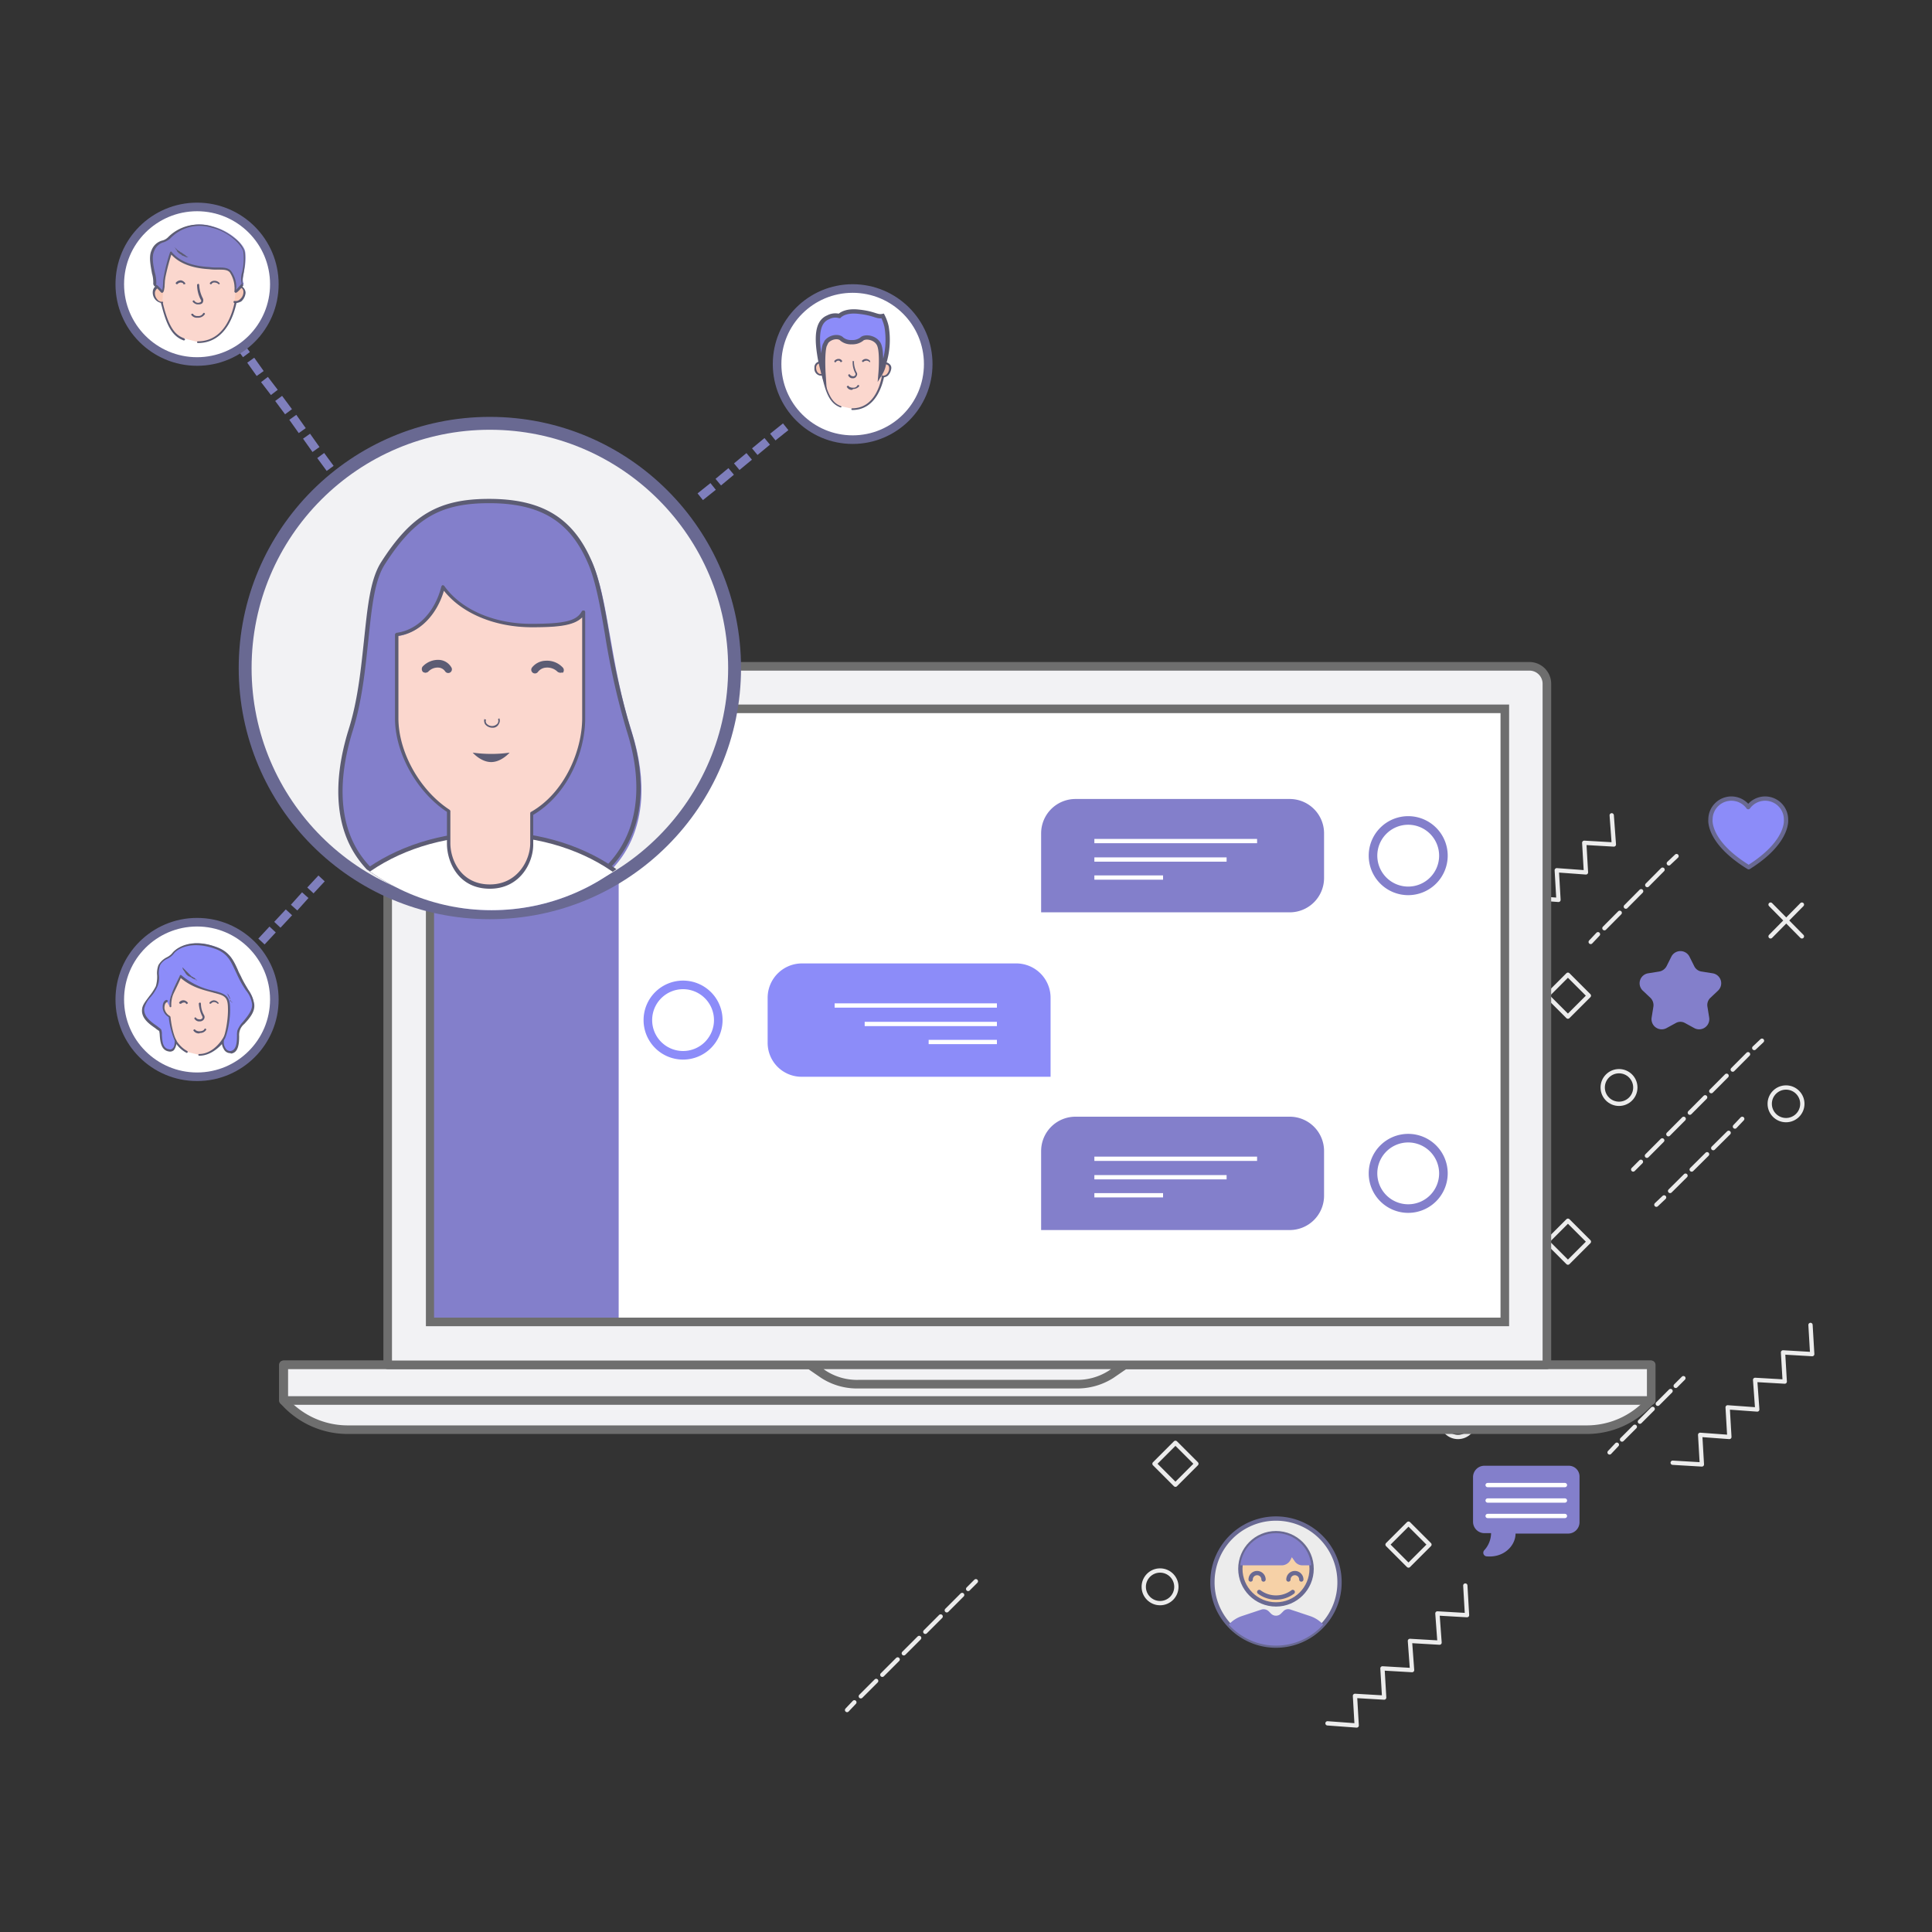<svg id="Calque_1" data-name="Calque 1" xmlns="http://www.w3.org/2000/svg" viewBox="0 0 450 450"><rect x="0" y="0" width="450" height="450" fill="#333333" stroke="none"/><defs><clipPath id="clip-path"><circle cx="114.5" cy="163" r="49" fill="none"/></clipPath><style>.cls-14,.cls-15,.cls-17,.cls-18,.cls-3{fill:none}.cls-2{fill:#f1bd19}.cls-2,.cls-3,.cls-7,.cls-8{stroke:#231f20}.cls-14,.cls-15,.cls-17,.cls-18,.cls-2,.cls-21,.cls-3,.cls-7,.cls-8{stroke-linecap:round;stroke-linejoin:round}.cls-7{fill:#ececec}.cls-32{stroke:#696992}.cls-8{fill:#f6d1a7}.cls-14,.cls-15,.cls-17,.cls-18{stroke:#ececec}.cls-15{stroke-dasharray:4.45 1.78}.cls-17,.cls-18{stroke-dasharray:5.06 2.02}.cls-21{fill:#f2f2f4;stroke:#6e6e6e;stroke-width:2px}.cls-32{stroke-width:2px;fill:#fff;stroke-miterlimit:10}.cls-23{fill:#837fcb}.cls-29{fill:#fbd7ce}.cls-30{fill:#5c5c74}.cls-33{fill:#facab8}.cls-34{fill:#edeff0}.cls-36{fill:#8c8cf9}</style></defs><path class="cls-2" d="M349.5 186h-19.7a2.65 2.65 0 00-2.6 2.6v10.5a2.65 2.65 0 002.6 2.6h1.6a6 6 0 01-1.6 4 .85.85 0 00.5 1.4c4.1.4 6.8-2.5 6.8-5.3h12.3a2.65 2.65 0 002.6-2.6v-10.5a2.47 2.47 0 00-2.5-2.7z"/><path class="cls-3" d="M330.6 190.4h18m-18 3.7h18m-18 3.6h18"/><path d="M312 368.5a14.53 14.53 0 01-3.8 9.9 14.8 14.8 0 01-22 0 14.53 14.53 0 01-3.8-9.9 14.8 14.8 0 0129.6 0z" stroke="#696992" fill="#ececec" stroke-linecap="round" stroke-linejoin="round"/><circle cx="297.2" cy="365.4" r="8.3" fill="#f6d1a7" stroke="#696992" stroke-linecap="round" stroke-linejoin="round"/><path d="M300.1 367.9a1.5 1.5 0 013 0m-11.8 0a1.5 1.5 0 013 0m-1 2.9a6.5 6.5 0 007.8 0" stroke="#696992" stroke-linecap="round" stroke-linejoin="round" fill="none"/><path class="cls-7" d="M349.9 287.7a14.25 14.25 0 01-3.6 9.4 13.93 13.93 0 01-10.4 4.7 13.77 13.77 0 01-10.4-4.7 14.25 14.25 0 01-3.6-9.4 14 14 0 1128 0z"/><circle class="cls-8" cx="335.9" cy="284.7" r="7.9"/><path d="M335.9 276.8a7.77 7.77 0 00-7.8 7.2h9.1a2.19 2.19 0 002-1.3l.3-.6.7.9a2.14 2.14 0 001.8.9h1.9a8.18 8.18 0 00-8-7.1z" fill="#d6a500" stroke-linecap="round" stroke-linejoin="round" stroke="#231f20"/><path class="cls-3" d="M338.7 287a1.4 1.4 0 012.8 0m-11.3 0a1.4 1.4 0 012.8 0m-.8 2.8a5.86 5.86 0 003.7 1.2 6.53 6.53 0 003.7-1.2"/><path d="M346.3 297.1a13.93 13.93 0 01-10.4 4.7 13.77 13.77 0 01-10.4-4.7 8.12 8.12 0 012.9-1.9l4.3-1.4a1.79 1.79 0 011.7.4l.5.5a1.69 1.69 0 002.3 0l.5-.5a1.73 1.73 0 011.7-.4l4.3 1.4a6.72 6.72 0 012.6 1.9z" fill="#424242" stroke-linecap="round" stroke-linejoin="round" stroke="#231f20"/><path class="cls-7" d="M274.1 268.9a14.17 14.17 0 01-3.7 9.6 14.34 14.34 0 01-10.7 4.8 14.46 14.46 0 01-14.4-14.4 14.4 14.4 0 0128.8 0z"/><circle class="cls-8" cx="259.7" cy="265.9" r="8.1"/><path d="M259.7 257.8a8 8 0 00-8 7.3h9.3a2.09 2.09 0 002-1.3l.3-.6.7.9a2.14 2.14 0 001.8.9h1.9a8 8 0 00-8-7.2z" fill="#ff8c56" stroke-linecap="round" stroke-linejoin="round" stroke="#231f20"/><path class="cls-3" d="M262.6 268.3a1.5 1.5 0 013 0m-11.6 0a1.5 1.5 0 113 0m-1.1 2.8a6.36 6.36 0 003.8 1.2 7.13 7.13 0 003.8-1.2"/><path d="M270.4 278.6a14.34 14.34 0 01-10.7 4.8 14.15 14.15 0 01-10.7-4.8 6.72 6.72 0 013-1.9l4.4-1.5a1.79 1.79 0 011.7.4l.5.5a1.69 1.69 0 002.3 0l.5-.5a1.73 1.73 0 011.7-.4l4.4 1.5a6.14 6.14 0 012.9 1.9z" fill="#add676" stroke-linecap="round" stroke-linejoin="round" stroke="#231f20"/><path d="M304.9 283a4.87 4.87 0 00-8.8-2.9 4.87 4.87 0 00-8.8 2.9s-.7 5.2 8.9 11.1c9.4-5.9 8.7-11.1 8.7-11.1z" fill="#ec6f39" stroke-linecap="round" stroke-linejoin="round" stroke="#231f20"/><path class="cls-14" d="M412.4 210.7l7.3 7.4m0-7.4l-7.3 7.4m-129.9 22.4l7.4 7.3m0-7.3l-7.4 7.3"/><circle class="cls-14" cx="270.2" cy="369.6" r="3.8"/><circle class="cls-14" cx="416" cy="257.1" r="3.8"/><circle class="cls-14" cx="339.6" cy="330.9" r="3.8"/><path class="cls-14" transform="rotate(-45 328.062 359.772)" d="M324.62 356.32h6.9v6.9h-6.9z"/><path class="cls-14" transform="rotate(-45 273.78 340.936)" d="M270.33 337.49h6.9v6.9h-6.9z"/><path class="cls-14" transform="rotate(-45 274.909 289.22)" d="M271.46 285.76h6.9v6.9h-6.9z"/><path class="cls-14" transform="rotate(-45 321.81 312.012)" d="M318.36 308.56h6.9v6.9h-6.9z"/><circle class="cls-14" cx="377.1" cy="253.3" r="3.8"/><circle class="cls-14" cx="330.2" cy="219.4" r="3.8"/><path class="cls-14" transform="rotate(-45 365.207 289.216)" d="M361.76 285.76h6.9v6.9h-6.9z"/><path class="cls-14" transform="rotate(-45 365.2 231.91)" d="M361.75 228.46h6.9v6.9h-6.9z"/><path class="cls-14" d="M341.3 369.3l.4 6.9-6.9-.4.5 6.8-6.9-.4.5 6.8-6.9-.4.4 6.8-6.8-.4.4 6.9-6.8-.5m112.5-92.8l.4 6.8-6.8-.4.4 6.8-6.9-.4.5 6.9-6.9-.5.4 6.9-6.8-.5.4 6.9-6.8-.4m-77.7-99.6l.4 6.8-6.8-.4.4 6.9-6.8-.5.4 6.9-6.9-.4.5 6.8-6.9-.4.4 6.8-6.8-.4m-14.7 27l.4 6.9-6.8-.5.4 6.9-6.8-.4.4 6.8-6.9-.4.5 6.8-6.9-.4.5 6.8-6.9-.4m-10.5-8.8l1.8-1.7"/><path class="cls-15" d="M225.5 320.5l17-17"/><path class="cls-14" d="M243.1 302.9l1.8-1.8m52.1-73l1.8-1.8"/><path class="cls-15" d="M300.1 225.1l16.9-17"/><path class="cls-14" d="M317.7 207.5l1.7-1.8M301.9 233l1.8-1.7"/><path stroke-dasharray="5.03 2.01" stroke="#ececec" stroke-linecap="round" stroke-linejoin="round" fill="none" d="M305.1 229.8l9.3-9.2"/><path class="cls-14" d="M315.1 219.9l1.8-1.8m63.5 54.3l1.8-1.8"/><path class="cls-17" d="M383.6 269.2l24.3-24.4"/><path class="cls-14" d="M408.6 244.1l1.8-1.7m-24.6 38.2l1.8-1.7"/><path class="cls-18" d="M389 277.4l14.4-14.3"/><path class="cls-14" d="M404.1 262.4l1.7-1.8m-145.6 69.1l1.7-1.8"/><path class="cls-18" d="M263.4 326.5l14.3-14.3"/><path class="cls-14" d="M278.4 311.4l1.8-1.7m56.1 8.3l1.8-1.8"/><path class="cls-18" d="M339.5 314.8l14.3-14.4"/><path class="cls-14" d="M354.6 299.7l1.7-1.7m-41.2-23.2l1.7-1.8"/><path class="cls-18" d="M318.3 271.6l14.3-14.3"/><path class="cls-14" d="M333.3 256.6l1.8-1.8m-27.6 14.5l1.8-1.8"/><path stroke-dasharray="4.84 1.94" stroke="#ececec" stroke-linecap="round" stroke-linejoin="round" fill="none" d="M310.6 266.1l8.9-8.9"/><path class="cls-14" d="M320.2 256.6l1.8-1.8m53.4-64.9l.5 6.8-6.9-.4.4 6.9-6.8-.5.4 6.9-6.8-.5.4 6.9-6.9-.4.5 6.8-6.9-.4m27.2-2.6l1.7-1.8"/><path class="cls-18" d="M373.7 216.2l14.3-14.4"/><path class="cls-14" d="M388.7 201.1l1.8-1.7M197.3 398.3l1.7-1.8"/><path class="cls-17" d="M200.5 395.1l24.3-24.3"/><path class="cls-14" d="M225.5 370.1l1.8-1.8m147.6-30l1.7-1.8"/><path stroke-dasharray="4.21 1.68" stroke="#ececec" stroke-linecap="round" stroke-linejoin="round" fill="none" d="M377.8 335.3l11.9-11.9"/><path class="cls-14" d="M390.3 322.8l1.8-1.8"/><path class="cls-7" d="M350.1 248.6h-28.4a2 2 0 01-2-2V231a2 2 0 012-2h28.4a2 2 0 012 2v15.7a1.92 1.92 0 01-2 1.9z"/><path class="cls-2" d="M319.7 233.5h32.4v2.9h-32.4z"/><path class="cls-7" d="M321.4 243.2h10.1v1.4h-10.1zm12.5 0H344v1.4h-10.1z"/><path class="cls-21" d="M369.6 333H81a19.82 19.82 0 01-14.5-6.3l-.5-.5v-8.3h318.5v8.3l-.5.5a19.6 19.6 0 01-14.4 6.3z"/><path class="cls-21" d="M66.1 317.9h318.5v8.3H66.1z"/><path class="cls-21" d="M225.3 322.4h25.3a14.62 14.62 0 008.2-2.3l3.2-2.2h-73.4l3.2 2.2a14.39 14.39 0 008.2 2.3zm135-4.5h-270V159.3a4.06 4.06 0 014.1-4.1h261.8a4.06 4.06 0 014.1 4.1z"/><path stroke-miterlimit="10" fill="#fff" stroke-width="2" stroke="#6e6e6e" d="M100.2 165.1h250.3v142.8H100.2z"/><path class="cls-23" d="M101.1 166.1h43v140.8h-43z"/><circle cx="114.1" cy="155.6" r="57" fill="#f2f2f4"/><circle cx="114.1" cy="155.6" r="57" stroke-width="3" stroke-miterlimit="10" stroke="#696992" fill="none"/><g clip-path="url(#clip-path)"><path class="cls-23" d="M147.1 170.3c7.6 23.8-3.6 41.8-32.9 41.8-30.9 0-39.9-18-32.6-41.8 4.6-15 2.8-31.4 7.5-38.8 6.7-10.6 12.8-14.7 25-14.7 11.6 0 18.9 3.7 23.7 14 3.9 8.2 4.3 24.1 9.3 39.5z"/><path d="M113.9 116.7c-11.6 0-17.8 3.7-24.7 14.5-2.5 3.9-3.1 10.3-3.9 17.8-.7 6.5-1.4 14-3.6 21-3.9 12.5-3 22.9 2.3 30 5.5 7.5 15.6 11.2 29.9 11.2 14 0 24.3-4.1 30-11.9 5.4-7.4 6.3-17.6 2.5-29.4a173.48 173.48 0 01-5-22.2c-1.2-7.1-2.3-13.2-4.3-17.4-4.3-9.5-11.3-13.6-23.2-13.6z" stroke="#5c5c74" stroke-miterlimit="10" fill="none"/><path d="M72.3 225.9c0-17.5 18.9-31.7 42.1-31.7s42.1 14.2 42.1 31.7" stroke="#5d5c74" stroke-miterlimit="10" fill="#fff"/><path class="cls-29" d="M123.9 146c-9 0-16.8-3.7-20.6-9-1.5 6.1-5.7 10.5-10.8 11.2v19.5c0 7.5 4.7 16.9 12.1 21.6v7.5c0 4.2 2.6 10.1 9.6 10.1 6.7 0 9.8-5.9 9.8-10.1v-7c7.9-4.5 12.1-14.3 12.1-22.1v-24.8c-1.3 2.4-4.5 3.1-12.2 3.1z"/><path class="cls-30" d="M114.1 207c-7.4 0-10-6.3-10-10.5v-7.4c-7-4.6-12.1-13.7-12.1-21.8v-19.5c0-.2.2-.3.3-.4 4.9-.6 9-4.8 10.5-10.8q.15-.3.3-.3a.52.52 0 01.4.2c3.9 5.5 11.6 8.8 20.2 8.8 7.9 0 10.6-.7 11.8-2.9.1-.2.3-.2.5-.2s.3.2.3.4v24.8c0 7.4-3.8 17.5-12.1 22.4v6.7c.1 4.3-3 10.5-10.1 10.5zm-21.3-58.9v19.2c0 7.9 5 16.8 11.9 21.3.1.1.2.2.2.3v7.5c0 3.9 2.5 9.6 9.2 9.6 6.4 0 9.4-5.6 9.4-9.6v-7c0-.1.1-.3.2-.3 7.9-4.5 11.9-14.4 11.9-21.8v-23.5c-1.9 1.9-5.5 2.3-11.7 2.3-8.6 0-16.3-3.2-20.5-8.5-1.7 5.7-5.7 9.8-10.6 10.5z"/><path class="cls-30" d="M118.7 175.3s-1.9 2.2-4.3 2.2-4.3-2.2-4.3-2.2a30.69 30.69 0 004.3.3 28.94 28.94 0 004.3-.3zm-4-5.8a2.14 2.14 0 01-1.7-.8 1.64 1.64 0 01-.2-1.2l.4.1a1 1 0 00.1.9 1.7 1.7 0 002.6 0 1.15 1.15 0 00.1-1l.3-.2a1.39 1.39 0 01-.1 1.3 1.51 1.51 0 01-1.5.9zm-15.6-12.8a1.42 1.42 0 01-.6-.2 1 1 0 01-.1-1.2 4.93 4.93 0 013.9-1.6 3.51 3.51 0 012.8 1.7.86.86 0 11-1.4 1 2 2 0 00-1.5-.9 3 3 0 00-2.5 1 1.42 1.42 0 01-.6.2zm31.4 0a1.42 1.42 0 01-.6-.2 3.39 3.39 0 00-2.7-1 2.56 2.56 0 00-1.9 1 .86.86 0 01-1.4-1 4.17 4.17 0 013.2-1.6 5 5 0 014 1.6.91.91 0 010 1.2c-.2-.1-.4 0-.6 0z"/></g><path d="M76.9 109.1l-2.2-3m-1.1-1.4l-2.2-3.1m-1-1.3l-2.2-3.1m-1-1.3l-2.3-3.1m-1-1.4l-2.3-3m-1-1.4l-2.2-3.1m-1-1.3l-2.3-3.1M57 223.3l2.7-2.8m1.2-1.2l2.6-2.8m1.1-1.1l2.7-2.9m1.2-1.1l2.6-2.9m1.2-1.1l2.6-2.8m88.2-88.9l3-2.4m1.2-1l3-2.5m1.3-1.1l2.9-2.4m1.3-1.1l2.9-2.4m1.3-1l3-2.4" stroke="#7f7fbc" stroke-miterlimit="10" stroke-width="2" fill="none"/><circle class="cls-32" cx="198.6" cy="84.8" r="17.6"/><path class="cls-33" d="M192.4 85.7a1.33 1.33 0 11-2.6 0 1.3 1.3 0 012.6 0z"/><path class="cls-30" d="M191.1 87.5a1.62 1.62 0 01-1.4-1.8 1.34 1.34 0 011.4-1.5 1.39 1.39 0 011.4 1.5 1.54 1.54 0 01-1.4 1.8zm0-2.9a1 1 0 00-1 1.1c0 .8.5 1.4 1 1.4s1-.6 1-1.4a.89.89 0 00-1-1.1z"/><path class="cls-29" d="M195.8 94.6c-2.2-.8-3.2-3-4-6.3a18.12 18.12 0 01-.7-5.4c0-5.5 2.9-7.6 7.4-7.6s7.6 1.2 7.6 6.7c0 8.3-2.7 13.2-7.6 13.2"/><path class="cls-30" d="M198.5 95.5a.2.2 0 110-.4c4.7 0 7.4-4.7 7.4-12.9 0-5.4-3-6.5-7.4-6.5a7.66 7.66 0 00-5.3 1.7c-1.3 1.2-1.9 3.1-1.9 5.7a17.69 17.69 0 00.7 5.4c1.1 4.3 2.3 5.5 3.9 6.1.1.1.2.2.1.2s-.2.2-.2.1c-2.3-.8-3.3-3-4.1-6.3a17.94 17.94 0 01-.7-5.5c0-5.2 2.5-7.8 7.6-7.8 4.1 0 7.9.8 7.9 6.9-.1 8.4-3 13.3-8 13.3z"/><path class="cls-30" d="M198.6 88.1h-.2a1.07 1.07 0 01-.8-.6c-.1-.1 0-.2.1-.3s.2 0 .3.1a.69.69 0 00.5.3.57.57 0 00.7-.2.45.45 0 000-.5 5.31 5.31 0 01-.6-2.7c0-.1.1-.2.2-.1s.2.1.1.2a5.66 5.66 0 00.6 2.4.75.75 0 010 .9.87.87 0 01-.9.5zm-4.1-3.7c-.1 0-.1 0-.1-.1a.19.19 0 010-.3 1.28 1.28 0 011-.4.84.84 0 01.7.4c.1.1.1.2-.1.3s-.2.1-.3-.1a.52.52 0 00-.4-.2.71.71 0 00-.6.3c-.1.1-.1.1-.2.1zm8.1 0c-.1 0-.1 0-.1-.1a1.08 1.08 0 00-.7-.3 1.42 1.42 0 00-.6.2.22.22 0 11-.4-.2 1.23 1.23 0 01.8-.4 1.28 1.28 0 011 .4.19.19 0 010 .3zm-4.1 6.4a1.21 1.21 0 01-1.2-.6c-.1-.1-.1-.2.1-.3s.2-.1.3.1a1.49 1.49 0 001 .3 1 1 0 001-.5.22.22 0 01.4.2 1.84 1.84 0 01-1.4.6z"/><path class="cls-33" d="M205.5 87.7a2 2 0 001.9-1.9c.1-1-.9-1.3-1.6-1.2"/><path class="cls-30" d="M205.6 87.9h-.1a.2.2 0 110-.4 1.33 1.33 0 001-.3 2 2 0 00.6-1.4 1.17 1.17 0 00-.2-.7 1.8 1.8 0 00-1.1-.3.2.2 0 010-.4 1.59 1.59 0 011.4.4 1.16 1.16 0 01.4 1 3 3 0 01-.8 1.7 1.92 1.92 0 01-1.2.4z"/><circle class="cls-32" cx="45.9" cy="66.2" r="18"/><circle class="cls-32" cx="45.9" cy="232.8" r="18"/><path class="cls-29" d="M42.8 78.8c-2.8-1-3.9-3.8-5-7.6a23.24 23.24 0 01-.8-6.7c0-6.7 3.5-9.3 9.2-9.3s9.4 1.4 9.4 8.3c0 10.2-3.4 16.2-9.4 16.2"/><path class="cls-30" d="M46.1 79.9a.2.2 0 010-.4c5.8 0 9.2-5.9 9.2-15.9 0-6.7-3.7-8-9.2-8-2.9 0-5 .6-6.5 2.1s-2.3 3.9-2.3 7a25.36 25.36 0 00.8 6.6c1.4 5.4 2.9 6.8 4.8 7.5.1.1.2.2.2.3s-.2.2-.3.2c-2.8-1-4-3.7-5.1-7.9a22.17 22.17 0 01-.9-6.7c0-6.4 3-9.5 9.4-9.5 5 0 9.6 1 9.6 8.5-.1 10.1-3.6 16.2-9.7 16.2z"/><path class="cls-30" d="M46.2 70.9h-.3a1.82 1.82 0 01-1-.6.22.22 0 01.4-.2 1.08 1.08 0 00.6.4 1.1 1.1 0 00.9-.2c.1-.2.1-.3-.1-.6a7.73 7.73 0 01-.8-3.4c.1-.1.2-.2.3-.2s.2.2.2.3a7.48 7.48 0 00.8 3 1.08 1.08 0 010 1.1c-.1.2-.4.4-1 .4zm-5-4.7c-.1 0-.1 0-.2-.1a.19.19 0 010-.3 1.46 1.46 0 011.2-.5 1.59 1.59 0 01.9.6c.1.1.1.3-.1.3s-.3.1-.3-.1-.3-.2-.5-.3a1.14 1.14 0 00-.8.3c-.1.1-.1.1-.2.1zm9.8 0c-.1 0-.1 0-.2-.1a1.4 1.4 0 00-.9-.3.71.71 0 00-.6.3.22.22 0 01-.4-.2 1.23 1.23 0 011-.5 1.5 1.5 0 011.2.5.19.19 0 010 .3zM46 74a1.56 1.56 0 01-1.4-.6c-.1-.1-.1-.3.1-.3s.3-.1.3.1a1.25 1.25 0 001.1.4 1.21 1.21 0 001.2-.6c.1-.1.2-.2.3-.1s.2.2.1.3a1.88 1.88 0 01-1.7.8z"/><path class="cls-33" d="M37.8 70.4a2.16 2.16 0 01-1.9-2.5 1.69 1.69 0 012.2-1.2"/><path class="cls-30" d="M37.8 70.6a2.47 2.47 0 01-1.6-.8 2.52 2.52 0 01-.6-2 1.68 1.68 0 01.6-1.1 2.44 2.44 0 011.9-.2c.1.1.2.2.2.3s-.2.2-.3.2a1.7 1.7 0 00-1.4.2 1.58 1.58 0 00-.5.8 2.16 2.16 0 00.5 1.7 1.41 1.41 0 001.2.6c.1 0 .2.1.2.3z"/><path class="cls-33" d="M54.6 70.3a2.33 2.33 0 002.3-2.3 1.44 1.44 0 00-1.9-1.4"/><path class="cls-30" d="M54.8 70.6h-.2c-.1 0-.2-.1-.2-.3s.1-.2.3-.2a1.34 1.34 0 001.2-.4 2.14 2.14 0 00.8-1.7 1.14 1.14 0 00-.3-.8 1.57 1.57 0 00-1.4-.3c-.1 0-.2-.1-.3-.2s.1-.2.2-.3a2 2 0 011.8.6 1.85 1.85 0 01.5 1.2 3 3 0 01-1 2 3.26 3.26 0 01-1.4.4z"/><path class="cls-23" d="M365.4 341.4h-19.7a2.65 2.65 0 00-2.6 2.6v10.5a2.65 2.65 0 002.6 2.6h1.6a6 6 0 01-1.6 4 .85.85 0 00.5 1.4c4.1.4 6.8-2.5 6.8-5.3h12.3a2.65 2.65 0 002.6-2.6V344a2.5 2.5 0 00-2.5-2.6zm-68.2 15.7a8.35 8.35 0 00-8.3 7.5h9.6a2.33 2.33 0 002.1-1.3l.3-.6.7 1a2.2 2.2 0 001.9.9h1.9a8.19 8.19 0 00-8.2-7.5zm11 21.3a14.8 14.8 0 01-22 0 7.24 7.24 0 013.1-2l4.5-1.5a1.73 1.73 0 011.7.4l.5.5a1.63 1.63 0 002.4 0l.5-.5a1.57 1.57 0 011.7-.4l4.5 1.5a7.24 7.24 0 013.1 2zm85.3-155.6l1.1 2.2a2.25 2.25 0 001.8 1.3l2.5.4a2.35 2.35 0 011.3 4l-1.8 1.7a2.29 2.29 0 00-.7 2.1l.4 2.5a2.37 2.37 0 01-3.4 2.5l-2.2-1.2a2.17 2.17 0 00-2.2 0l-2.2 1.2a2.37 2.37 0 01-3.4-2.5l.4-2.5a2.38 2.38 0 00-.7-2.1l-1.8-1.7a2.35 2.35 0 011.3-4l2.5-.4a2.42 2.42 0 001.8-1.3l1.1-2.2a2.37 2.37 0 014.2 0zm-93.1-10.3h-57.9v-18.4a8 8 0 018-8h49.9a8 8 0 018 8v10.4a8 8 0 01-8 8zm27.6-4a9.2 9.2 0 119.2-9.2 9.21 9.21 0 01-9.2 9.2zm0-16.4a7.2 7.2 0 107.2 7.2 7.21 7.21 0 00-7.2-7.2zm-27.6 94.4h-57.9v-18.4a8 8 0 018-8h49.9a8 8 0 018 8v10.4a8 8 0 01-8 8zm27.6-4a9.2 9.2 0 119.2-9.2 9.21 9.21 0 01-9.2 9.2zm0-16.4a7.2 7.2 0 107.2 7.2 7.21 7.21 0 00-7.2-7.2zM39.8 58.8c1.3 1.4 3.6 3.2 9 3.6 2.4.2 4.1-.2 4.9.8a7.08 7.08 0 011.2 4.7c-.1.6 1.9-1.8 1.9-1.8-.8-1.2.8-3.9.3-7.5-.2-1.5-3.3-4.8-7.7-5.9a9.77 9.77 0 00-9.9 2.6c-1.1 1-2.6.6-3.8 3-1 2.2.7 6.3.4 7.6-.1.6.4.4 1.6 1.9.5.6.6-1.8.6-3.1a48.41 48.41 0 011.5-5.9z"/><path class="cls-30" d="M54.9 68.2a.35.35 0 01-.2-.1c-.1-.1-.1-.1-.1-.2a6.81 6.81 0 00-1.1-4.5c-.6-.6-1.4-.6-2.9-.6a13.43 13.43 0 01-1.9-.1c-5.1-.3-7.5-2-8.8-3.4a53.62 53.62 0 00-1.4 5.4c0 .2-.1.6-.1.8-.1 2-.2 2.7-.7 2.7-.1 0-.2-.1-.3-.2a12.94 12.94 0 00-1.2-1.2.87.87 0 01-.5-.9 7 7 0 00-.3-2.2c-.3-1.8-.8-3.9-.1-5.4a3.64 3.64 0 012.6-2.3 2.92 2.92 0 001.2-.7 10 10 0 017.1-3 10.32 10.32 0 013 .4 15.36 15.36 0 015.5 2.9 6 6 0 012.3 3.3 18.67 18.67 0 01-.3 4.9c-.2 1.1-.4 2.1-.1 2.5a.19.19 0 010 .3c-1.3 1.6-1.6 1.6-1.7 1.6zm-8.5-15.6a9.4 9.4 0 00-6.8 3 5 5 0 01-1.4.8 3.29 3.29 0 00-2.3 2.1c-.6 1.3-.2 3.4.2 5.1a8.35 8.35 0 01.3 2.5c-.1.2-.1.2.3.4l1.1 1.1a11.49 11.49 0 00.2-2.1c0-.3.1-.6.1-.8a41 41 0 011.5-5.9.22.22 0 01.2-.2c.1 0 .2 0 .2.1 1.2 1.4 3.4 3.2 8.7 3.5a10.87 10.87 0 001.8.1c1.5 0 2.6 0 3.3.8a6.31 6.31 0 011.2 4.4c.3-.3.8-.9 1.3-1.4a5 5 0 01.1-2.7 14 14 0 00.3-4.7c-.2-1.4-3.2-4.7-7.5-5.7a9 9 0 00-2.8-.4z"/><path class="cls-30" d="M40.6 57.6l.1.1a.35.35 0 00.2.1l.2.2c.1.1.2.1.2.2s.2.1.3.2.2.1.3.2.2.2.3.2.2.1.3.2.2.1.3.2.2.1.3.2.2.1.2.2a.31.31 0 00.2.1c.1.1.1.1.2.1a.31.31 0 00.2.1h-.4a.37.37 0 01-.3-.1c-.1 0-.2-.1-.3-.1a.37.37 0 00-.3-.1c-.1-.1-.2-.1-.3-.2s-.2-.2-.3-.2-.2-.2-.3-.2l-.3-.3c-.1-.1-.2-.2-.2-.3s-.1-.2-.2-.3a.31.31 0 01-.1-.2c-.1-.1-.1-.1-.1-.2z"/><path class="cls-34" d="M56.2 233.9c0 1-.6 1.9-1.4 1.9a2 2 0 01-1.8-1.9 2 2 0 011.8-1.9c.7 0 1.4.9 1.4 1.9z"/><path class="cls-30" d="M54.7 236a2.1 2.1 0 010-4.2 1.93 1.93 0 011.7 2.1 1.86 1.86 0 01-1.7 2.1zm0-3.7a1.6 1.6 0 000 3.2c.7 0 1.2-.7 1.2-1.6a1.35 1.35 0 00-1.2-1.6z"/><path class="cls-34" d="M39.7 235.5a1.8 1.8 0 01-1.7 1.9 1.9 1.9 0 110-3.8 1.74 1.74 0 011.7 1.9z"/><path class="cls-30" d="M38.1 237.7a2.2 2.2 0 010-4.4 2.11 2.11 0 011.9 2.2 2 2 0 01-1.9 2.2zm0-3.9a1.83 1.83 0 00-1.7 1.7 1.91 1.91 0 001.7 1.7 1.58 1.58 0 001.4-1.7 1.65 1.65 0 00-1.4-1.7z"/><path class="cls-29" d="M43.5 245c-2-1-3.4-3.4-4.4-6.8-.6-2-2.3-1.9-2.3-4.5a9.52 9.52 0 019.6-9.8c5 0 8.3 1.3 8.3 7.4 0 9.2-4.1 14.4-8.3 14.4"/><path class="cls-30" d="M46.4 245.9a.2.2 0 010-.4c3.9 0 8.1-5 8.1-14.2 0-5.9-3.2-7.1-8.1-7.1a9.27 9.27 0 00-9.4 9.5 3.27 3.27 0 001.1 2.5 3.68 3.68 0 011.2 1.9c.9 3.4 2.3 5.6 4.3 6.7.1.1.2.2.1.3s-.2.2-.3.1c-2.1-1.1-3.6-3.4-4.5-7a4 4 0 00-1-1.7 3.52 3.52 0 01-1.2-2.8 9.43 9.43 0 013-7.3 10.21 10.21 0 016.9-2.6c4.5 0 8.6 1 8.6 7.6a20.17 20.17 0 01-2.6 10.7c-1.8 2.4-4 3.8-6.2 3.8z"/><path class="cls-30" d="M46.5 237.9h-.3a1.39 1.39 0 01-.9-.6c-.1-.1 0-.2.1-.3s.2 0 .3.1a.75.75 0 00.6.3.78.78 0 00.8-.2.45.45 0 000-.5 7.87 7.87 0 01-.8-3c.1-.1.2-.2.3-.2s.2.2.2.3a5.36 5.36 0 00.7 2.6.91.91 0 010 1 1.1 1.1 0 01-1 .5z"/><path d="M416 190.9a4.87 4.87 0 00-8.8-2.9 4.87 4.87 0 00-8.8 2.9s-.7 5.2 8.9 11.1c9.4-5.9 8.7-11.1 8.7-11.1z" fill="#8c8cf9" stroke="#696992" stroke-linecap="round" stroke-linejoin="round"/><path class="cls-36" d="M186.8 250.8h57.9v-18.4a8 8 0 00-8-8h-49.9a8 8 0 00-8 8v10.4a7.9 7.9 0 008 8zm-27.7-4a9.2 9.2 0 119.2-9.2 9.21 9.21 0 01-9.2 9.2zm0-16.4a7.2 7.2 0 107.2 7.2 7.21 7.21 0 00-7.2-7.2z"/><path d="M205.9 84.7a18.4 18.4 0 00.6-8.6 10.34 10.34 0 00-.9-2.5c-1.4.3-1.8-.6-5.6-1-2.7-.3-4 .5-4.5 1a3.55 3.55 0 00-2.6.3c-1.7.7-3 2.6-2.1 8.5a29.57 29.57 0 001 4.5s-.3-4.7.3-6.5a.31.31 0 00.1-.2l.3-.6c1-1.2 2.9-1.4 3.6-.6a3.39 3.39 0 002.3.7 3.5 3.5 0 002.3-.7c.8-.8 3.4-.4 4.1 1.4s.3 6.5.3 6.5a6 6 0 00.8-2.2z" fill="#8c8cf9" stroke="#5c5c74" stroke-miterlimit="10"/><path class="cls-36" d="M39.5 234.4a6.63 6.63 0 01.5-2.8 41.92 41.92 0 011.9-4.3c2.9 2.6 5.9 3.2 8.5 3.9s2.9 1.5 2.9 4.1-.8 6.1-1.3 6.7.2 3.1 1.8 2.9c2.2-.3 1.6-3.6 1.9-5 .2-1.2 3.9-3.8 3.4-6.3-.3-2.2-1.3-2.7-3-5.9-1.5-3-1.9-5.6-5.4-7-5.8-2.2-9.3-.1-10.3 1.2-.9 1.1-2.6 1.4-3.2 2.8-.8 1.7.2 3-.6 4.9s-3 3.6-3.2 5.3c-.3 2.9 3.8 4.5 4 5.1.2.8-.3 4.2 1.9 4.6 1.9.3 1.6-2.2 1.6-2.2a17 17 0 01-1.4-5.6 2.31 2.31 0 01-1.4-1.9c-.1-1.4.7-1.7.7-1.7"/><path class="cls-30" d="M53.6 245.3a1.68 1.68 0 01-1.5-1c-.5-.8-.6-1.9-.2-2.3.5-.7 1.2-4.1 1.2-6.7s-.3-3.3-2.7-3.9c-.2-.1-.5-.1-.7-.2-2.3-.6-5-1.2-7.6-3.4-.3.8-1.4 3-1.8 3.9a6.81 6.81 0 00-.4 2.7.2.2 0 11-.4 0 6.14 6.14 0 01.5-2.9c.3-1.1 1.9-4.2 1.9-4.3s.1-.1.2-.1.1 0 .2.1a16.88 16.88 0 007.6 3.6c.2.1.5.1.7.2 2.6.7 3 1.7 3 4.3s-.8 6.2-1.4 6.9a2.38 2.38 0 00.3 1.9 1.27 1.27 0 001.2.7c1.4-.2 1.5-2.1 1.5-3.6a4.87 4.87 0 01.1-1.2 6.27 6.27 0 011.2-1.9c1-1.2 2.4-2.8 2.2-4.3a6.25 6.25 0 00-1.4-3.1 24 24 0 01-1.6-2.7c-.3-.6-.6-1.3-.9-1.9-1-2.1-1.7-3.9-4.4-5-5.9-2.2-9.2 0-9.9 1a4.19 4.19 0 01-1.5 1.2 3.59 3.59 0 00-1.7 1.5 5.58 5.58 0 00-.3 2.2 5.24 5.24 0 01-.3 2.7 9.63 9.63 0 01-1.6 2.5 6.18 6.18 0 00-1.5 2.7c-.2 1.9 1.7 3.2 3 4.1.6.5 1 .7 1 1a2.79 2.79 0 01.1 1c.1 1.3.1 3.2 1.7 3.4a.78.78 0 00.8-.2c.5-.4.5-1.4.5-1.8a19 19 0 01-1.4-5.5 2.74 2.74 0 01-1.4-2.1c-.1-1.7.8-1.9.9-1.9s.2.1.3.2-.1.2-.2.3-.6.2-.6 1.4a2.46 2.46 0 001.2 1.8l.2.2c.4 3.7 1.3 5.5 1.4 5.5v.1a3.25 3.25 0 01-.6 2.2 1.31 1.31 0 01-1.2.3c-1.9-.3-2-2.6-2.1-3.9 0-.3-.1-.7-.1-.8s-.6-.4-.9-.7c-1.3-.9-3.4-2.3-3.1-4.5.1-1 .9-1.9 1.7-3a12.76 12.76 0 001.5-2.3 8 8 0 00.3-2.5 5.28 5.28 0 01.3-2.4 4.72 4.72 0 011.9-1.8 3.81 3.81 0 001.4-1.1c.9-1.1 4.4-3.6 10.5-1.2 2.8 1.1 3.7 3 4.7 5.2.2.6.6 1.2.9 1.9.6 1.2 1.1 2 1.5 2.7a8.06 8.06 0 011.4 3.3c.3 1.8-1.1 3.4-2.3 4.7a3.28 3.28 0 00-1.2 2.8c0 1.6-.1 3.9-1.9 4.1-.1-.1-.1-.1-.2-.1z"/><path class="cls-30" d="M42 233.8c-.1 0-.1 0-.2-.1a.19.19 0 010-.3 1.19 1.19 0 011.1-.4 1.37 1.37 0 01.8.5c.1.1.1.2-.1.3s-.2.1-.3-.1a.52.52 0 00-.4-.2c-.2 0-.6.1-.7.3zm8.8 0c-.1 0-.1 0-.2-.1a1.14 1.14 0 00-.8-.3.86.86 0 00-.6.3.37.37 0 01-.3.1c-.1 0-.1-.2-.1-.3a1.62 1.62 0 01.9-.5 1.27 1.27 0 011.1.5q.3.15 0 .3zm-4.4 6.9a1.49 1.49 0 01-1.3-.6c-.1-.1-.1-.2.1-.3s.2-.1.3.1a1.49 1.49 0 001 .3c.5 0 1-.2 1.1-.5.1-.1.2-.2.3-.1s.2.2.1.3a1.61 1.61 0 01-1.4.7zm-3.9-15.4l.2.2.2.2.2.2.2.2.3.3.3.3.3.3.3.3c.1.1.2.2.3.2s.2.2.3.2.2.1.3.2.2.1.2.2.1.1.2.1a.31.31 0 00.2.1h-.2c-.1 0-.2 0-.2-.1s-.2-.1-.3-.1-.1-.1-.2-.1-.1-.1-.2-.1-.2-.1-.3-.2-.2-.1-.4-.2-.1-.1-.2-.1h-.1c-.2-.2-.5-.4-.6-.6s-.2-.2-.2-.3-.1-.2-.2-.3-.1-.2-.2-.3a.31.31 0 01-.1-.2 1 1 0 01-.1-.4zm11.6 8.3a.1.1 0 00-.1-.1.1.1 0 00-.1-.1.35.35 0 01-.1-.2c0-.1-.1-.1-.1-.2s-.1-.1-.1-.2-.1-.1-.1-.2-.1-.1-.1-.2-.1-.1-.1-.2-.1-.1-.1-.2-.1-.1-.1-.2-.1-.1-.1-.2-.1-.1-.1-.2a.1.1 0 00-.1-.1l-.1-.1a829303603196.71 829303603196.71 0 00.2.2l.1.1.1.1.1.1c.1.1.1.1.1.2s.1.1.1.2a.31.31 0 01.1.2.9.9 0 01.1.5v.4c.5.1.5.3.5.4z"/><path d="M346.5 345.9h18m-18 3.6h18m-18 3.6h18" stroke="#fff" stroke-linecap="round" stroke-linejoin="round" fill="none"/><path d="M254.9 195.9h37.9m-37.9 4.3h30.8m-30.8 4.2h16m-16 65.5h37.9m-37.9 4.3h30.8m-30.8 4.2h16m-38.7-44.2h-37.8m37.8 4.3h-30.8m30.8 4.2h-15.9" stroke="#fff" stroke-miterlimit="10" fill="none"/></svg>